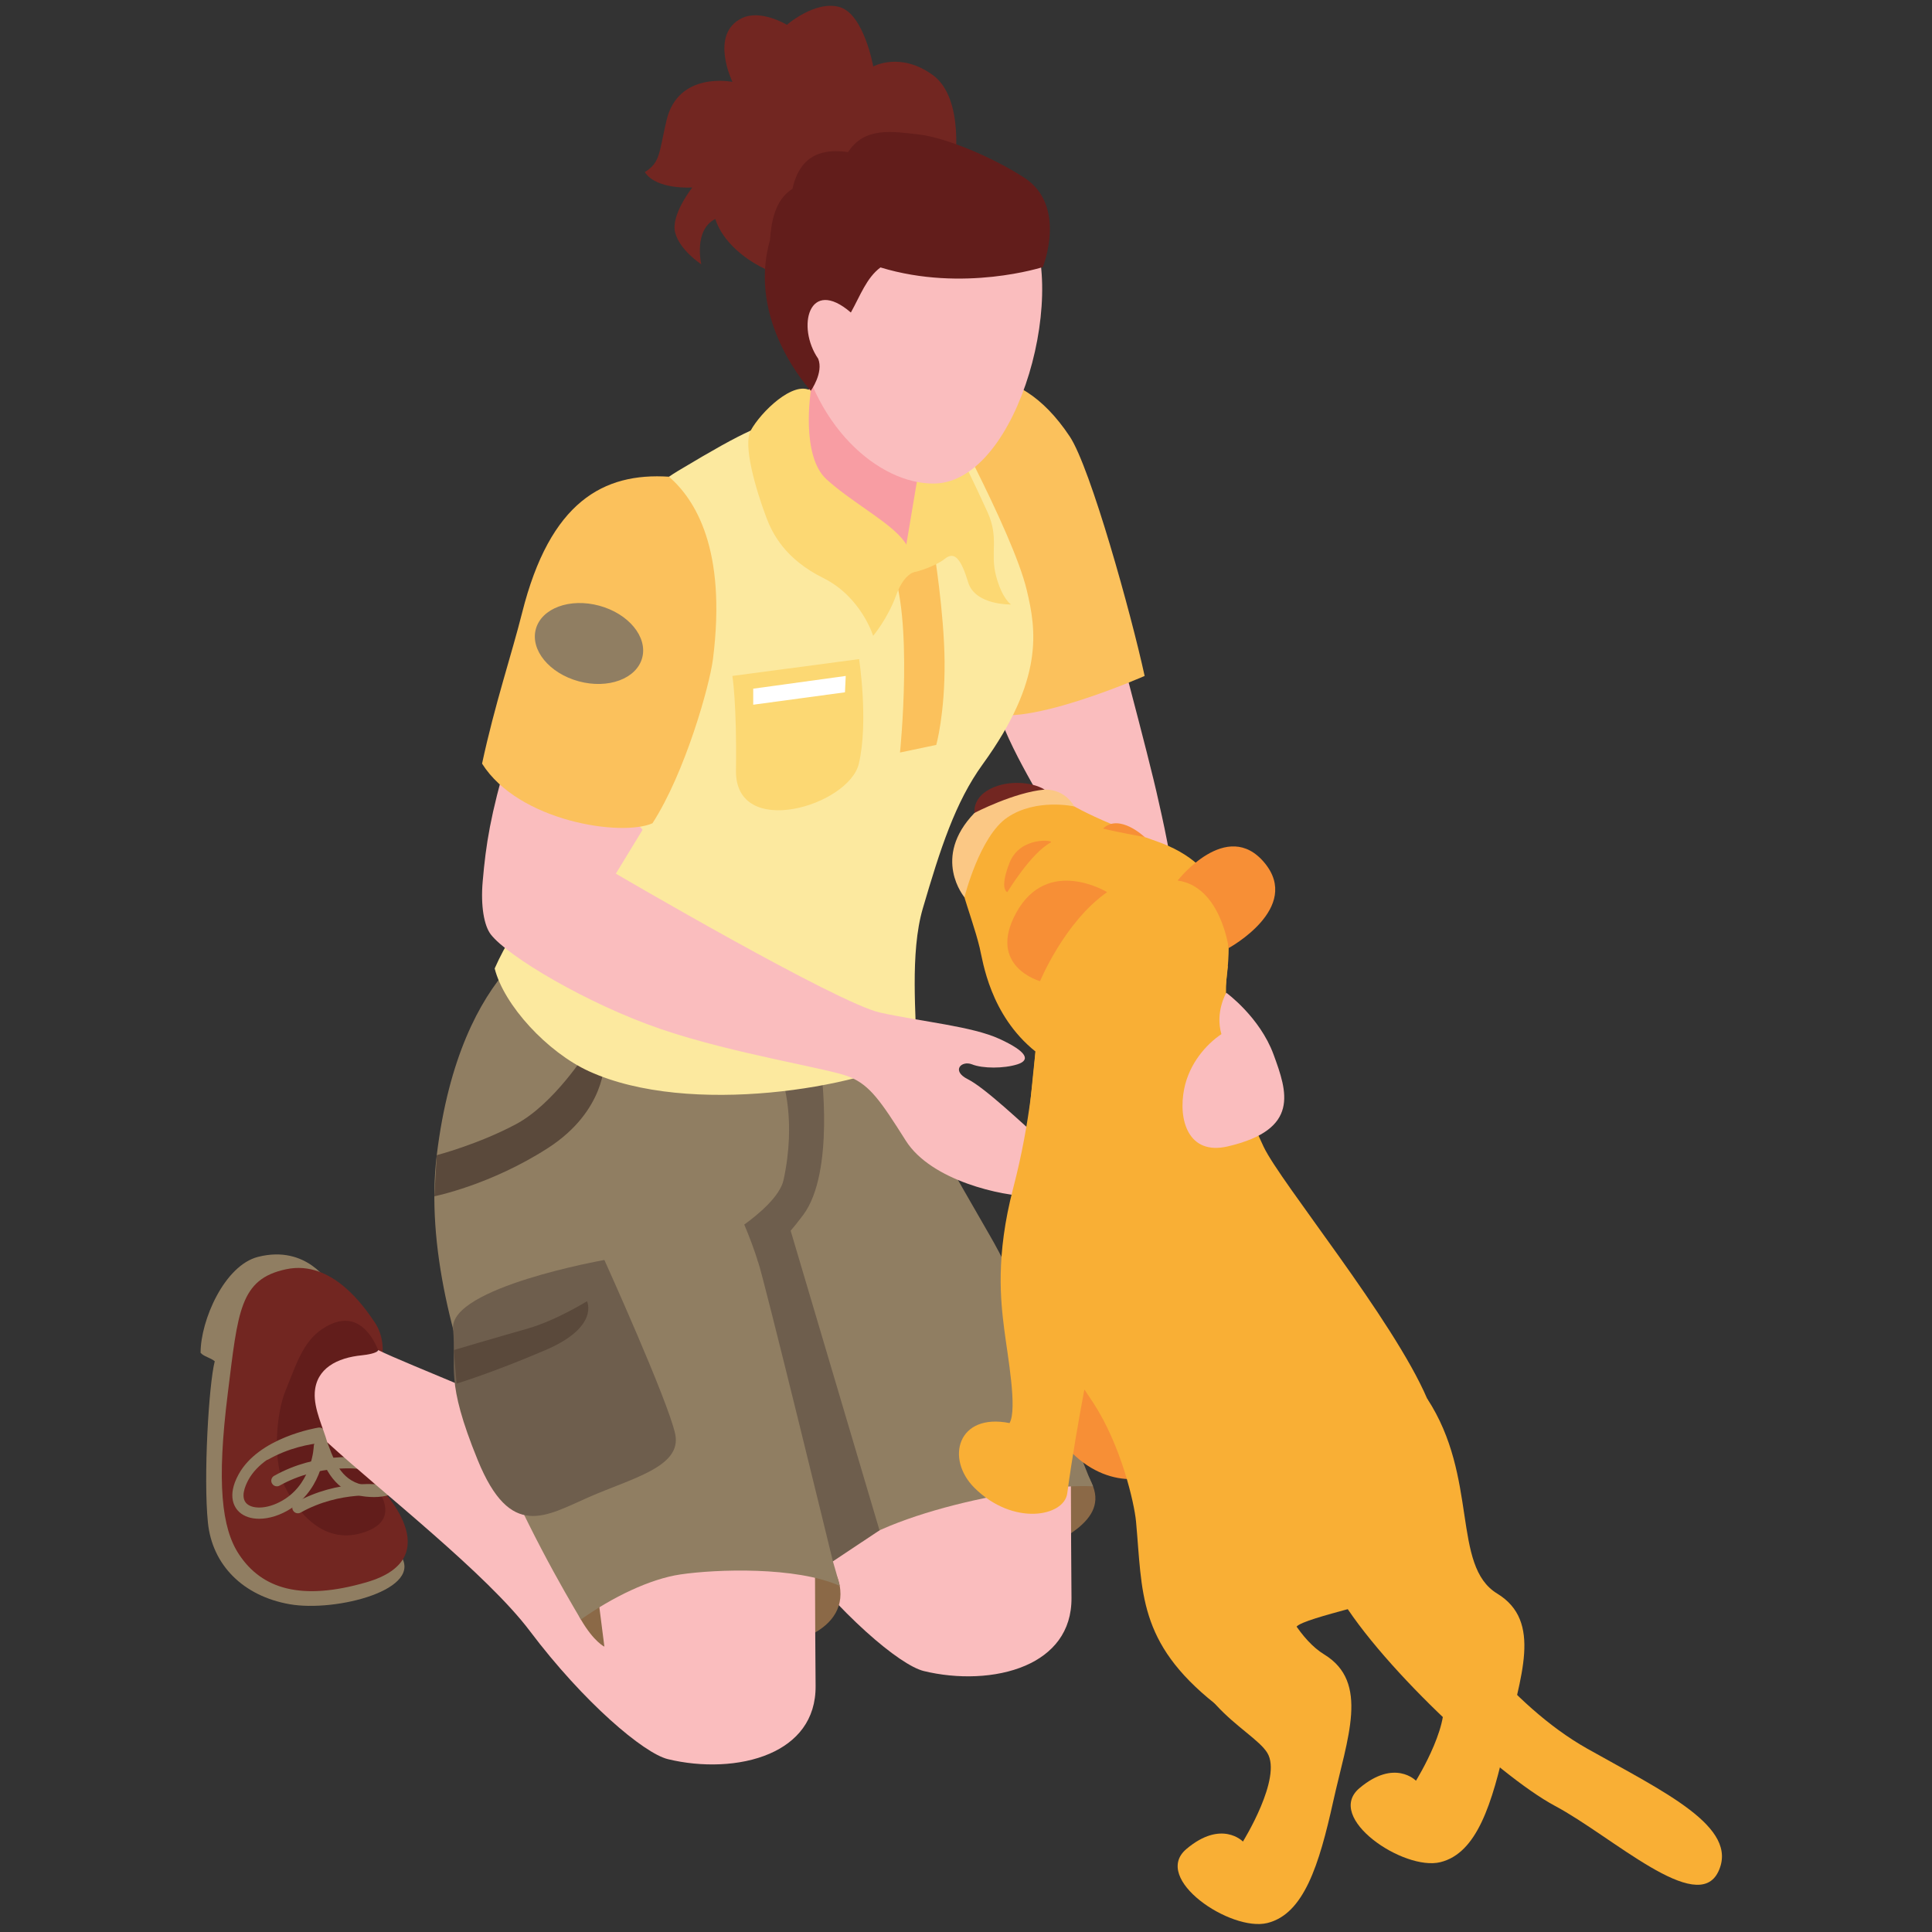 <svg xmlns="http://www.w3.org/2000/svg" xmlns:xlink="http://www.w3.org/1999/xlink" width="600" zoomAndPan="magnify" viewBox="0 0 450 450" height="600" preserveAspectRatio="xMidYMid meet" version="1.0"><rect x="0" y="0" width="450" height="450" fill="#333333" stroke="none"/><defs><clipPath id="e17763b22d"><path d="M 46.688 292 L 95 292 L 95 375 L 46.688 375 Z M 46.688 292 " clip-rule="nonzero"/></clipPath></defs><path fill="#907e62" d="M 136.383 278.535 C 136.383 278.535 131.145 269.312 119.688 272.23 C 111.871 274.223 106.32 287 106.32 294.57 C 107.086 295.465 108.582 295.684 109.621 296.539 C 108.23 301.93 106.957 323.547 108.027 334.105 C 109.031 344.016 116.25 351.223 127.055 353.129 C 137.855 355.035 158.738 349.672 152.746 341.527 C 146.758 333.383 137.363 323.547 137.363 323.547 L 124.434 307.414 L 136.383 278.535 " fill-opacity="1" fill-rule="nonzero"/><path fill="#722621" d="M 143.539 291.344 C 143.539 291.344 136.633 295.613 134.164 302.914 C 131.699 310.215 137.332 315.719 137.332 315.719 L 147.832 325.629 C 147.832 325.629 164.773 342.273 144.941 348.023 C 129.793 352.418 120.621 349.598 115.273 341.527 C 111.215 335.402 110.047 324.895 112.652 304.055 C 115.047 284.871 115.434 277.406 126.234 275.109 C 137.035 272.812 144.566 284.066 146.855 287.438 C 149.148 290.805 148.711 294.574 148.711 294.574 L 143.539 291.344 " fill-opacity="1" fill-rule="nonzero"/><path fill="#621d1b" d="M 147.684 293.938 C 147.684 293.938 146.098 295.902 142.492 295.605 C 138.887 295.305 134.754 299.102 134.164 302.914 C 133.574 306.727 134.574 312.926 137.332 315.719 C 140.094 318.504 140.812 319.102 143.082 321.195 C 145.355 323.289 154.812 332.508 144.941 336.195 C 135.074 339.879 128.746 331.48 125.906 325.645 C 123.07 319.812 123.883 308.742 126.141 303.285 C 128.934 296.539 130.461 290.758 136.586 287.945 C 142.711 285.133 146.113 290.086 147.684 293.938 " fill-opacity="1" fill-rule="nonzero"/><path fill="#907e62" d="M 128.984 331.957 C 128.531 331.957 128.086 331.715 127.848 331.285 C 127.492 330.656 127.715 329.859 128.348 329.504 C 138.469 323.82 148.543 325.297 148.973 325.352 C 149.684 325.461 150.176 326.129 150.066 326.84 C 149.961 327.559 149.281 328.051 148.582 327.938 C 148.473 327.926 138.938 326.562 129.625 331.789 C 129.426 331.898 129.207 331.957 128.984 331.957 " fill-opacity="1" fill-rule="nonzero"/><path fill="#907e62" d="M 124.09 325.672 C 123.637 325.672 123.191 325.434 122.953 325.004 C 122.598 324.375 122.816 323.578 123.453 323.227 C 133.57 317.551 143.66 319.008 144.086 319.066 C 144.797 319.172 145.285 319.836 145.18 320.551 C 145.07 321.266 144.391 321.777 143.691 321.648 C 143.582 321.637 134.035 320.297 124.73 325.504 C 124.531 325.617 124.312 325.672 124.09 325.672 " fill-opacity="1" fill-rule="nonzero"/><path fill="#907e62" d="M 121.523 319.547 C 121.07 319.547 120.625 319.305 120.383 318.875 C 120.031 318.246 120.25 317.449 120.887 317.094 C 131.008 311.414 141.086 312.879 141.512 312.938 C 142.223 313.047 142.715 313.719 142.605 314.43 C 142.5 315.148 141.812 315.629 141.117 315.527 C 141.016 315.512 131.477 314.152 122.164 319.375 C 121.965 319.488 121.746 319.547 121.523 319.547 " fill-opacity="1" fill-rule="nonzero"/><path fill="#907e62" d="M 119.953 333.23 C 118.109 333.23 116.477 332.711 115.324 331.656 C 114.34 330.75 112.344 328.082 115.156 322.918 C 119.855 314.293 133.215 312.082 133.785 311.988 C 134.488 311.891 135.168 312.367 135.281 313.078 C 135.395 313.789 134.91 314.457 134.191 314.578 C 134.07 314.594 121.539 316.68 117.457 324.172 C 116.66 325.637 115.551 328.305 117.094 329.727 C 118.57 331.082 122.324 331.02 126.059 328.562 C 132.367 324.406 132.68 316.457 132.68 316.379 C 132.699 315.66 133.16 315.035 134.023 315.105 C 134.746 315.129 135.316 315.73 135.297 316.453 C 135.285 316.828 134.969 325.82 127.504 330.75 C 125.012 332.391 122.312 333.23 119.953 333.23 " fill-opacity="1" fill-rule="nonzero"/><path fill="#907e62" d="M 146.699 328.176 C 146.098 328.176 145.465 328.137 144.809 328.07 C 137.492 327.309 135.125 320.969 133.844 317.562 C 133.586 316.848 133.254 315.969 133.078 315.762 C 132.547 315.277 132.52 314.461 133.008 313.926 C 133.496 313.391 134.332 313.359 134.867 313.855 C 135.457 314.387 135.793 315.285 136.301 316.648 C 137.527 319.922 139.379 324.875 145.078 325.465 C 147.855 325.77 149.938 325.336 151.188 324.262 C 152.406 323.227 152.496 321.887 152.496 321.828 C 152.539 321.113 153.137 320.602 153.863 320.586 C 154.578 320.617 155.137 321.211 155.117 321.926 C 155.109 322.031 155.016 324.395 152.949 326.199 C 151.445 327.508 149.348 328.176 146.699 328.176 " fill-opacity="1" fill-rule="nonzero"/><path fill="#fabdbe" d="M 258.156 141.199 C 258.156 141.199 267.688 176.566 269.777 186.281 C 270.352 188.957 273.484 201.68 274.363 213.945 C 274.977 222.402 280.098 229.934 283.199 235.574 C 288.461 245.141 285.527 258.305 281.211 263.598 C 275.383 270.742 268.848 270.699 264.262 264.488 C 259.672 258.273 256.738 242.969 258.156 237.398 C 259.57 231.82 261.781 227.098 261.781 223.945 C 261.781 220.789 248.125 198.367 244.633 190.547 C 241.145 182.723 232.891 171.742 229.852 156.797 C 227.438 144.926 258.156 141.199 258.156 141.199 " fill-opacity="1" fill-rule="nonzero"/><path fill="#fbc15c" d="M 249.172 101.676 C 254.016 108.973 263.488 143.062 266.609 157.441 C 266.609 157.441 238.457 169.844 229.785 165.824 C 223.859 163.074 220.852 146.402 215.992 143.664 C 211.137 140.922 221.754 89.289 221.754 89.289 C 221.754 89.289 236.125 82.023 249.172 101.676 " fill-opacity="1" fill-rule="nonzero"/><path fill="#f89da3" d="M 201.078 73.281 C 209.031 73.66 223.301 102.137 223.301 102.137 C 223.301 102.137 229.895 126.355 228.738 134.461 C 227.578 142.57 211.902 157.633 211.902 157.633 C 211.902 157.633 194.512 164.582 181.336 153 C 168.16 141.414 180.449 102.305 180.449 102.305 C 180.449 102.305 189.219 88.922 201.078 73.281 " fill-opacity="1" fill-rule="nonzero"/><path fill="#8b6947" d="M 254.594 346.195 C 257.859 354.844 245.879 359.605 233.609 364.805 C 221.336 370.008 210.625 354.711 210.625 354.711 C 210.625 354.711 246.684 325.223 254.594 346.195 " fill-opacity="1" fill-rule="nonzero"/><g clip-path="url(#e17763b22d)"><path fill="#907e62" d="M 76.781 299.059 C 76.781 299.059 71.543 289.832 60.086 292.754 C 52.27 294.75 46.719 307.527 46.719 315.09 C 47.484 315.988 48.98 316.203 50.02 317.062 C 48.629 322.449 47.355 344.066 48.426 354.629 C 49.43 364.539 56.648 371.746 67.453 373.652 C 78.254 375.559 99.137 370.191 93.145 362.051 C 87.156 353.902 77.762 344.066 77.762 344.066 L 64.832 327.938 L 76.781 299.059 " fill-opacity="1" fill-rule="nonzero"/></g><path fill="#722621" d="M 83.938 311.863 C 83.938 311.863 77.031 316.137 74.562 323.438 C 72.098 330.738 77.73 336.238 77.73 336.238 L 88.23 346.148 C 88.23 346.148 105.172 362.797 85.34 368.547 C 70.191 372.941 61.02 370.121 55.672 362.051 C 51.613 355.926 50.445 345.418 53.051 324.578 C 55.445 305.395 55.832 297.93 66.633 295.633 C 77.434 293.336 84.965 304.59 87.254 307.957 C 89.547 311.328 89.109 315.102 89.109 315.102 L 83.938 311.863 " fill-opacity="1" fill-rule="nonzero"/><path fill="#621d1b" d="M 88.082 314.457 C 88.082 314.457 86.496 316.426 82.891 316.129 C 79.285 315.828 75.152 319.625 74.562 323.438 C 73.973 327.25 74.973 333.449 77.73 336.238 C 80.488 339.027 81.211 339.625 83.48 341.723 C 85.754 343.812 95.211 353.031 85.34 356.715 C 75.473 360.402 69.145 352.004 66.305 346.168 C 63.469 340.336 64.281 329.266 66.543 323.809 C 69.332 317.062 70.859 311.277 76.984 308.469 C 83.109 305.66 86.512 310.609 88.082 314.457 " fill-opacity="1" fill-rule="nonzero"/><path fill="#907e62" d="M 69.387 352.477 C 68.93 352.477 68.484 352.238 68.246 351.809 C 67.895 351.18 68.113 350.383 68.746 350.031 C 78.867 344.348 88.941 345.816 89.371 345.875 C 90.082 345.98 90.574 346.652 90.469 347.363 C 90.359 348.082 89.68 348.574 88.98 348.461 C 88.871 348.449 79.34 347.086 70.023 352.309 C 69.824 352.422 69.605 352.477 69.387 352.477 " fill-opacity="1" fill-rule="nonzero"/><path fill="#907e62" d="M 64.488 346.195 C 64.035 346.195 63.59 345.957 63.352 345.527 C 62.996 344.898 63.219 344.102 63.852 343.746 C 73.969 338.074 84.059 339.531 84.484 339.586 C 85.191 339.695 85.684 340.359 85.578 341.074 C 85.469 341.789 84.789 342.301 84.09 342.172 C 83.98 342.156 74.434 340.82 65.129 346.027 C 64.93 346.141 64.711 346.195 64.488 346.195 " fill-opacity="1" fill-rule="nonzero"/><path fill="#907e62" d="M 61.922 340.066 C 61.469 340.066 61.023 339.824 60.785 339.398 C 60.43 338.77 60.648 337.969 61.285 337.621 C 71.406 331.941 81.484 333.402 81.91 333.461 C 82.621 333.57 83.113 334.238 83.004 334.949 C 82.898 335.672 82.211 336.152 81.52 336.047 C 81.414 336.035 71.875 334.672 62.562 339.898 C 62.363 340.012 62.145 340.066 61.922 340.066 " fill-opacity="1" fill-rule="nonzero"/><path fill="#907e62" d="M 60.352 353.75 C 58.508 353.75 56.875 353.234 55.723 352.176 C 54.738 351.273 52.742 348.605 55.555 343.441 C 60.258 334.816 73.617 332.605 74.184 332.512 C 74.891 332.414 75.57 332.891 75.684 333.602 C 75.793 334.312 75.309 334.98 74.594 335.098 C 74.469 335.121 61.938 337.203 57.855 344.691 C 57.059 346.16 55.949 348.828 57.492 350.25 C 58.965 351.605 62.723 351.543 66.461 349.086 C 72.766 344.93 73.078 336.98 73.078 336.902 C 73.098 336.184 73.559 335.559 74.422 335.629 C 75.145 335.648 75.715 336.254 75.695 336.977 C 75.688 337.352 75.367 346.344 67.902 351.273 C 65.41 352.914 62.711 353.75 60.352 353.75 " fill-opacity="1" fill-rule="nonzero"/><path fill="#907e62" d="M 87.098 348.695 C 86.5 348.695 85.863 348.66 85.207 348.594 C 77.891 347.832 75.523 341.492 74.246 338.086 C 73.984 337.375 73.652 336.496 73.477 336.285 C 72.945 335.797 72.918 334.988 73.406 334.449 C 73.898 333.914 74.73 333.883 75.266 334.375 C 75.855 334.91 76.191 335.809 76.699 337.168 C 77.926 340.445 79.777 345.398 85.477 345.984 C 88.254 346.293 90.336 345.859 91.586 344.785 C 92.805 343.746 92.895 342.41 92.895 342.352 C 92.938 341.637 93.535 341.125 94.262 341.109 C 94.977 341.141 95.535 341.734 95.516 342.449 C 95.512 342.551 95.414 344.918 93.348 346.723 C 91.844 348.031 89.746 348.695 87.098 348.695 " fill-opacity="1" fill-rule="nonzero"/><path fill="#fabdbe" d="M 132.918 303.844 C 133.254 298.184 138.152 295.715 143.891 295.156 C 145.129 295.031 147.578 294.621 147.684 293.938 C 154.926 297.508 178.832 306.434 200.613 317.395 C 225.395 329.867 249.395 328.176 249.395 328.176 C 249.395 328.176 249.434 358.703 249.57 372.129 C 249.652 380.117 245.172 385.219 238.832 387.957 C 231.984 390.914 222.961 391.117 215.16 389.215 C 209.57 387.855 195.57 376.039 182.984 359.328 C 173.055 346.156 148.633 327.129 135.828 315.43 C 134.863 311.93 132.691 307.684 132.918 303.844 " fill-opacity="1" fill-rule="nonzero"/><path fill="#8b6947" d="M 195.715 370.309 C 196.758 381.242 180.371 385.242 169.219 382.875 C 158.062 380.508 164.551 362.797 164.551 362.797 C 164.551 362.797 194.168 354.168 195.715 370.309 " fill-opacity="1" fill-rule="nonzero"/><path fill="#fabdbe" d="M 73.316 324.367 C 73.652 318.707 78.551 316.238 84.289 315.676 C 85.527 315.555 87.977 315.145 88.082 314.457 C 95.324 318.027 119.23 326.957 141.016 337.918 C 165.789 350.391 189.797 348.695 189.797 348.695 C 189.797 348.695 189.832 379.23 189.969 392.652 C 190.051 400.641 185.574 405.742 179.23 408.48 C 172.383 411.438 163.359 411.637 155.559 409.738 C 149.969 408.379 135.969 396.562 123.379 379.852 C 113.457 366.68 89.031 347.652 76.227 335.953 C 75.262 332.453 73.09 328.207 73.316 324.367 " fill-opacity="1" fill-rule="nonzero"/><path fill="#8b6947" d="M 138.883 368.707 L 140.773 383.531 C 140.773 383.531 138.344 382.441 135.301 377.219 C 132.254 372 138.883 368.707 138.883 368.707 " fill-opacity="1" fill-rule="nonzero"/><path fill="#907e62" d="M 101.73 269.059 C 107.25 223.473 130.777 216.254 130.777 216.254 L 203.918 240.52 C 203.918 240.52 212.195 255.965 230.586 287.828 C 241.656 306.996 248.648 333.012 254.594 346.195 C 240.035 345.414 203.234 352.781 194 363.664 C 194.492 365.332 195.023 367.188 195.613 369.395 C 185.434 364.82 166.734 365.492 158.473 366.719 C 151.383 367.766 142.621 372.012 135.301 377.219 C 127.746 364.457 96.617 311.281 101.73 269.059 " fill-opacity="1" fill-rule="nonzero"/><path fill="#6e5e4d" d="M 173.352 285.227 C 176.605 282.871 181.676 278.676 182.512 274.805 C 185.547 260.734 182.242 251.594 182.242 251.594 L 191.234 249.043 C 191.234 249.043 194.496 273.016 187.094 282.965 C 182.578 289.039 178.824 292.281 176.566 293.902 C 175.629 290.938 174.547 288.043 173.352 285.227 " fill-opacity="1" fill-rule="nonzero"/><path fill="#5a493b" d="M 140.773 247.215 C 140.773 247.215 141.109 258.691 127.68 267.367 C 114.25 276.035 101.168 278.637 101.168 278.637 L 101.73 269.059 C 101.73 269.059 111.371 266.551 120.215 261.828 C 129.059 257.109 136.723 244.926 136.723 244.926 L 140.773 247.215 " fill-opacity="1" fill-rule="nonzero"/><path fill="#fce99f" d="M 145.898 159.289 C 149.84 147.848 133.793 124.145 157.949 109.668 C 166.375 104.621 170.84 102.137 174.848 100.285 C 181.812 107.734 185.492 115.863 196.848 126.43 C 214.863 143.191 217.094 119.816 217.617 112.629 C 218.488 100.762 217.469 90.402 217.469 90.402 C 217.469 90.402 235.871 123.68 239.145 137.418 C 241.336 146.602 243.316 158.125 228.871 178.039 C 222.488 186.852 219.023 197.688 214.949 211.562 C 211.879 222.02 213.445 236.844 213.488 245.793 C 200.684 253.258 160.629 260.23 137.188 249.52 C 127.484 245.086 117.371 234.129 115.219 225.574 C 119.98 214.734 129.301 203.641 132.605 198.793 C 137.988 190.906 143.652 165.82 145.898 159.289 " fill-opacity="1" fill-rule="nonzero"/><path fill="#fbc15c" d="M 217.523 128.055 C 217.523 128.055 219.914 142.648 220.012 154.09 C 220.109 166.266 218.074 173.504 218.074 173.504 L 209.629 175.277 C 209.629 175.277 212.883 143.473 207.465 131.543 C 205.398 126.988 217.523 128.055 217.523 128.055 " fill-opacity="1" fill-rule="nonzero"/><path fill="#fcd873" d="M 223.516 105.594 C 223.516 105.594 227.242 113.168 230.004 119.266 C 232.766 125.363 230.574 128.727 231.996 134.121 C 233.418 139.512 235.484 140.793 235.484 140.793 C 235.484 140.793 227.156 141.016 225.512 135.656 C 223.875 130.301 222.383 128.289 220.082 130.145 C 217.781 132 213.477 133.141 213.477 133.141 L 210.625 129.656 L 214.969 103.809 L 223.516 105.594 " fill-opacity="1" fill-rule="nonzero"/><path fill="#fcd873" d="M 188.859 91.016 C 188.859 91.016 186.445 106.133 192.512 111.648 C 198.574 117.16 207.566 121.758 210.703 126.227 C 213.84 130.695 213.473 133.145 213.473 133.145 C 213.473 133.145 210.758 133.082 208.75 138.609 C 206.746 144.133 203.371 148.098 203.371 148.098 C 203.371 148.098 200.609 139.027 191.754 134.629 C 182.895 130.234 179.918 124.293 178.527 120.617 C 175.941 113.785 173.039 103.598 174.848 100.285 C 177.223 95.938 184.836 88.555 188.859 91.016 " fill-opacity="1" fill-rule="nonzero"/><path fill="#fabdbe" d="M 238.461 49.953 C 249.691 65.598 237.488 112.32 217.621 112.629 C 204.734 112.824 188.664 99.078 185.461 76.168 C 182.777 56.973 217.211 20.34 238.461 49.953 " fill-opacity="1" fill-rule="nonzero"/><path fill="#722621" d="M 155.238 28.066 C 157.949 16.473 170.605 19.074 170.605 19.074 C 170.605 19.074 165.176 8.008 172.75 4.254 C 177.195 2.055 183.285 5.781 183.285 5.781 C 183.285 5.781 189.91 0.004 195.574 1.648 C 201.242 3.293 203.395 15.484 203.395 15.484 C 203.395 15.484 209.695 11.961 217.289 17.496 C 224.879 23.031 222.328 39.02 222.328 39.02 C 222.328 39.02 183.438 61.918 182.789 63.527 C 182.145 65.133 169.457 59.895 166.605 51.008 C 161.477 53.574 163.34 61.555 163.34 61.555 C 163.34 61.555 158.312 58.289 157.254 54.164 C 156.195 50.043 161.254 43.664 161.254 43.664 C 161.254 43.664 152.895 44.273 150.191 40.09 C 153.832 37.793 153.461 35.668 155.238 28.066 " fill-opacity="1" fill-rule="nonzero"/><path fill="#621d1b" d="M 184.582 43.984 C 186.43 35.527 192.254 34.668 197.535 35.426 C 201.367 29.492 207.863 30.617 213.926 31.309 C 220.273 32.027 231.125 36.574 238.535 41.359 C 248.68 47.914 242.891 62.207 242.891 62.207 C 242.891 62.207 224.398 68.184 205.082 62.289 C 201.852 64.691 200.395 68.805 198.184 72.793 C 188.383 64.352 185.461 76.168 190.574 83.562 C 191.871 86.793 188.859 91.012 188.859 91.012 C 188.859 91.012 173.883 75.07 179.336 55.945 C 179.645 51.855 180.406 46.59 184.582 43.984 " fill-opacity="1" fill-rule="nonzero"/><path fill="#fabdbe" d="M 118.27 176.062 C 122.664 161.004 149.672 193.266 149.672 193.266 L 143.445 203.492 C 143.445 203.492 195.039 233.691 205.047 235.867 C 215.055 238.043 226.418 239.043 232.832 241.996 C 239.258 244.957 240.07 246.93 236.945 247.914 C 233.824 248.902 228.883 248.902 226.418 247.914 C 223.945 246.93 221.477 249.398 225.426 251.371 C 229.379 253.348 238.098 261.617 243.047 266.055 C 247.992 270.5 247.078 278.637 240.012 278.637 C 233.539 278.637 216.91 275.062 210.98 265.688 C 205.055 256.309 202.621 252.852 198.016 250.879 C 193.414 248.902 171.051 245.555 153.848 239.664 C 136.84 233.836 118.27 222.789 114.309 217.637 C 112.754 215.617 111.93 211.016 112.426 205.332 C 113.188 196.5 114.23 189.91 118.27 176.062 " fill-opacity="1" fill-rule="nonzero"/><path fill="#fcd873" d="M 200.098 153.52 C 200.098 153.52 202.344 168.047 200.043 177.863 C 197.742 187.68 171.18 195.656 171.422 179.445 C 171.648 164.016 170.586 157.441 170.586 157.441 L 200.098 153.52 " fill-opacity="1" fill-rule="nonzero"/><path fill="#ffffff" d="M 196.988 157.441 L 196.809 161.25 L 175.438 164.141 L 175.438 160.406 L 196.988 157.441 " fill-opacity="1" fill-rule="nonzero"/><path fill="#fbc15c" d="M 112.281 177.863 C 115.219 164.145 119.246 152.172 121.605 142.746 C 128.113 116.781 140.613 110.051 155.82 111.035 C 161.828 116.281 169.32 127.75 166.062 153.52 C 165.285 159.664 159.582 179.988 151.969 191.758 C 144.773 194.941 120.801 191.367 112.281 177.863 " fill-opacity="1" fill-rule="nonzero"/><path fill="#907e62" d="M 124.805 146.531 C 123.484 151.395 127.961 156.84 134.801 158.691 C 141.645 160.543 148.258 158.102 149.574 153.238 C 150.895 148.375 146.418 142.93 139.574 141.078 C 132.734 139.223 126.121 141.664 124.805 146.531 " fill-opacity="1" fill-rule="nonzero"/><path fill="#6e5e4d" d="M 140.773 293.473 C 140.773 293.473 155.668 326.418 157.27 334.027 C 158.871 341.629 147.324 344.262 137.191 348.695 C 127.055 353.129 118.898 358.789 111.266 340.066 C 103.629 321.344 106.32 318.855 105.531 309.488 C 104.719 299.848 140.773 293.473 140.773 293.473 " fill-opacity="1" fill-rule="nonzero"/><path fill="#5a493b" d="M 136.723 303.078 C 136.723 303.078 139.719 309.043 127.055 314.457 C 114.391 319.871 106.352 322.266 106.352 322.266 L 105.695 314.457 C 105.695 314.457 116.035 311.398 122.785 309.488 C 129.531 307.574 136.723 303.078 136.723 303.078 " fill-opacity="1" fill-rule="nonzero"/><path fill="#6e5e4d" d="M 176.566 293.902 C 177.801 297.172 194 363.664 194 363.664 L 204.855 356.445 L 182.648 281.562 L 175.453 287.121 L 176.566 293.902 " fill-opacity="1" fill-rule="nonzero"/><path fill="#f78f36" d="M 263.969 236.844 C 263.648 239.934 262.945 252.719 258.789 268.629 C 254.629 284.539 255.891 295.09 256.68 301.402 C 257.469 307.715 259.809 320.117 257.93 323.375 C 245.793 320.957 242.973 331.711 249.75 338.457 C 258.789 347.441 270.637 345.148 271.367 339.762 C 273.641 322.988 277.383 305.348 277.383 305.348 L 263.969 236.844 " fill-opacity="1" fill-rule="nonzero"/><path fill="#f9af35" d="M 246.832 185.797 C 246.832 185.797 252.758 190.191 269.258 195.902 C 285.758 201.613 287.898 214.344 285.223 231.23 C 282.551 248.125 267.762 251.043 256.887 251.516 C 250.043 251.809 249.492 251.613 241.184 244.926 C 230.539 236.367 228.938 223.852 228.176 220.711 C 226.133 212.254 221.527 202.922 223.473 197.301 C 225.422 191.684 237.547 180.855 246.832 185.797 " fill-opacity="1" fill-rule="nonzero"/><path fill="#f9af35" d="M 279.676 220.715 L 285.98 225.105 C 285.98 225.105 282.711 242.66 294.324 267.102 C 298.316 275.504 324.48 307.301 332.395 325.73 C 340.312 344.164 343.18 353.539 326.719 370.43 C 324.434 372.773 304.086 376.66 302.016 378.848 C 289.168 392.41 289.566 402.055 282.977 396.812 C 264.965 382.488 266.121 370.832 264.602 354.391 C 264.207 350.125 261.137 336.633 254.594 326.664 C 247.129 315.281 243.723 313.078 240.121 294.852 C 236.754 277.812 240.59 252.684 241.898 237.641 C 243.199 222.598 279.676 220.715 279.676 220.715 " fill-opacity="1" fill-rule="nonzero"/><path fill="#f9af35" d="M 332.395 325.73 C 344.465 344.098 338.066 364.684 348.715 371.168 C 359.363 377.656 354.109 390.605 350.828 405.414 C 347.551 420.223 343.996 431.645 335.48 433.738 C 326.969 435.832 308.449 423.398 316.645 416.492 C 324.836 409.582 329.805 414.762 329.805 414.762 C 329.805 414.762 339.027 399.918 335.48 394.109 C 331.934 388.297 313.418 381.461 316.645 360.047 C 319.867 338.637 332.395 325.73 332.395 325.73 " fill-opacity="1" fill-rule="nonzero"/><path fill="#f9af35" d="M 290.926 352.812 C 291.637 354.941 297.766 378.852 308.414 385.34 C 319.062 391.828 313.809 404.777 310.531 419.586 C 307.25 434.395 303.695 445.816 295.18 447.91 C 286.664 450.004 268.148 437.57 276.344 430.66 C 284.535 423.754 289.504 428.934 289.504 428.934 C 289.504 428.934 298.727 414.09 295.18 408.281 C 291.637 402.469 273.117 395.633 276.344 374.223 C 279.57 352.805 290.926 352.812 290.926 352.812 " fill-opacity="1" fill-rule="nonzero"/><path fill="#f78f36" d="M 274.297 205.094 C 274.297 205.094 285.758 190.41 294.527 200.961 C 303.297 211.508 286.188 220.82 286.188 220.82 C 286.188 220.82 284.336 206.48 274.297 205.094 " fill-opacity="1" fill-rule="nonzero"/><path fill="#f78f36" d="M 257.871 207.797 C 257.871 207.797 243.973 199.289 236.672 212.641 C 229.859 225.105 242.254 228.535 242.254 228.535 C 242.254 228.535 247.93 214.727 257.871 207.797 " fill-opacity="1" fill-rule="nonzero"/><path fill="#fbc885" d="M 250.203 187.832 C 250.203 187.832 241.363 185.844 234.629 190.402 C 228.176 194.762 224.637 208.984 224.637 208.984 C 224.637 208.984 216.875 199.801 226.988 189.336 C 234.93 181.125 238.348 183.969 243.316 183.906 C 248.285 183.84 250.203 187.832 250.203 187.832 " fill-opacity="1" fill-rule="nonzero"/><path fill="#722621" d="M 243.316 183.906 C 240.121 181.961 233.91 181.602 229.828 184.219 C 226.488 186.359 226.988 189.336 226.988 189.336 C 226.988 189.336 236.219 184.539 243.316 183.906 " fill-opacity="1" fill-rule="nonzero"/><path fill="#f78f36" d="M 244.738 196.23 C 245.73 195.699 237.613 194.668 235.141 200.961 C 232.672 207.25 234.629 207.797 234.629 207.797 C 234.629 207.797 240.121 198.688 244.738 196.23 " fill-opacity="1" fill-rule="nonzero"/><path fill="#f78f36" d="M 266.609 194.965 C 266.609 194.965 260.707 189.336 256.922 192.992 C 260.234 193.824 266.609 194.965 266.609 194.965 " fill-opacity="1" fill-rule="nonzero"/><path fill="#f9af35" d="M 241.184 244.926 C 240.859 248.02 240.156 260.809 236 276.715 C 231.84 292.625 233.102 303.176 233.891 309.488 C 234.68 315.801 237.02 328.203 235.141 331.461 C 223.004 329.043 220.184 339.797 226.961 346.543 C 236 355.531 247.848 353.234 248.578 347.848 C 250.852 331.074 254.594 313.434 254.594 313.434 L 241.184 244.926 " fill-opacity="1" fill-rule="nonzero"/><path fill="#f9af35" d="M 321.648 345.348 C 326.848 348.82 326.883 355.238 332.766 367.73 C 336.781 376.266 351.613 397.102 369.645 407.262 C 387.676 417.422 405.152 425.551 400.238 435.922 C 395.32 446.301 375.52 427.734 362.203 420.637 C 348.887 413.535 319.93 386.574 311.016 370.066 C 305.117 359.145 311.938 338.867 321.648 345.348 " fill-opacity="1" fill-rule="nonzero"/><path fill="#fabdbe" d="M 284.492 240.867 C 280.941 243.258 277.031 247.68 275.828 253.57 C 274.363 260.754 276.719 269.188 285.98 267.016 C 302.844 263.074 299.836 254.332 296.633 245.605 C 293.426 236.883 285.629 231.23 285.629 231.23 C 285.629 231.23 282.977 235.727 284.492 240.867 " fill-opacity="1" fill-rule="nonzero"/></svg>